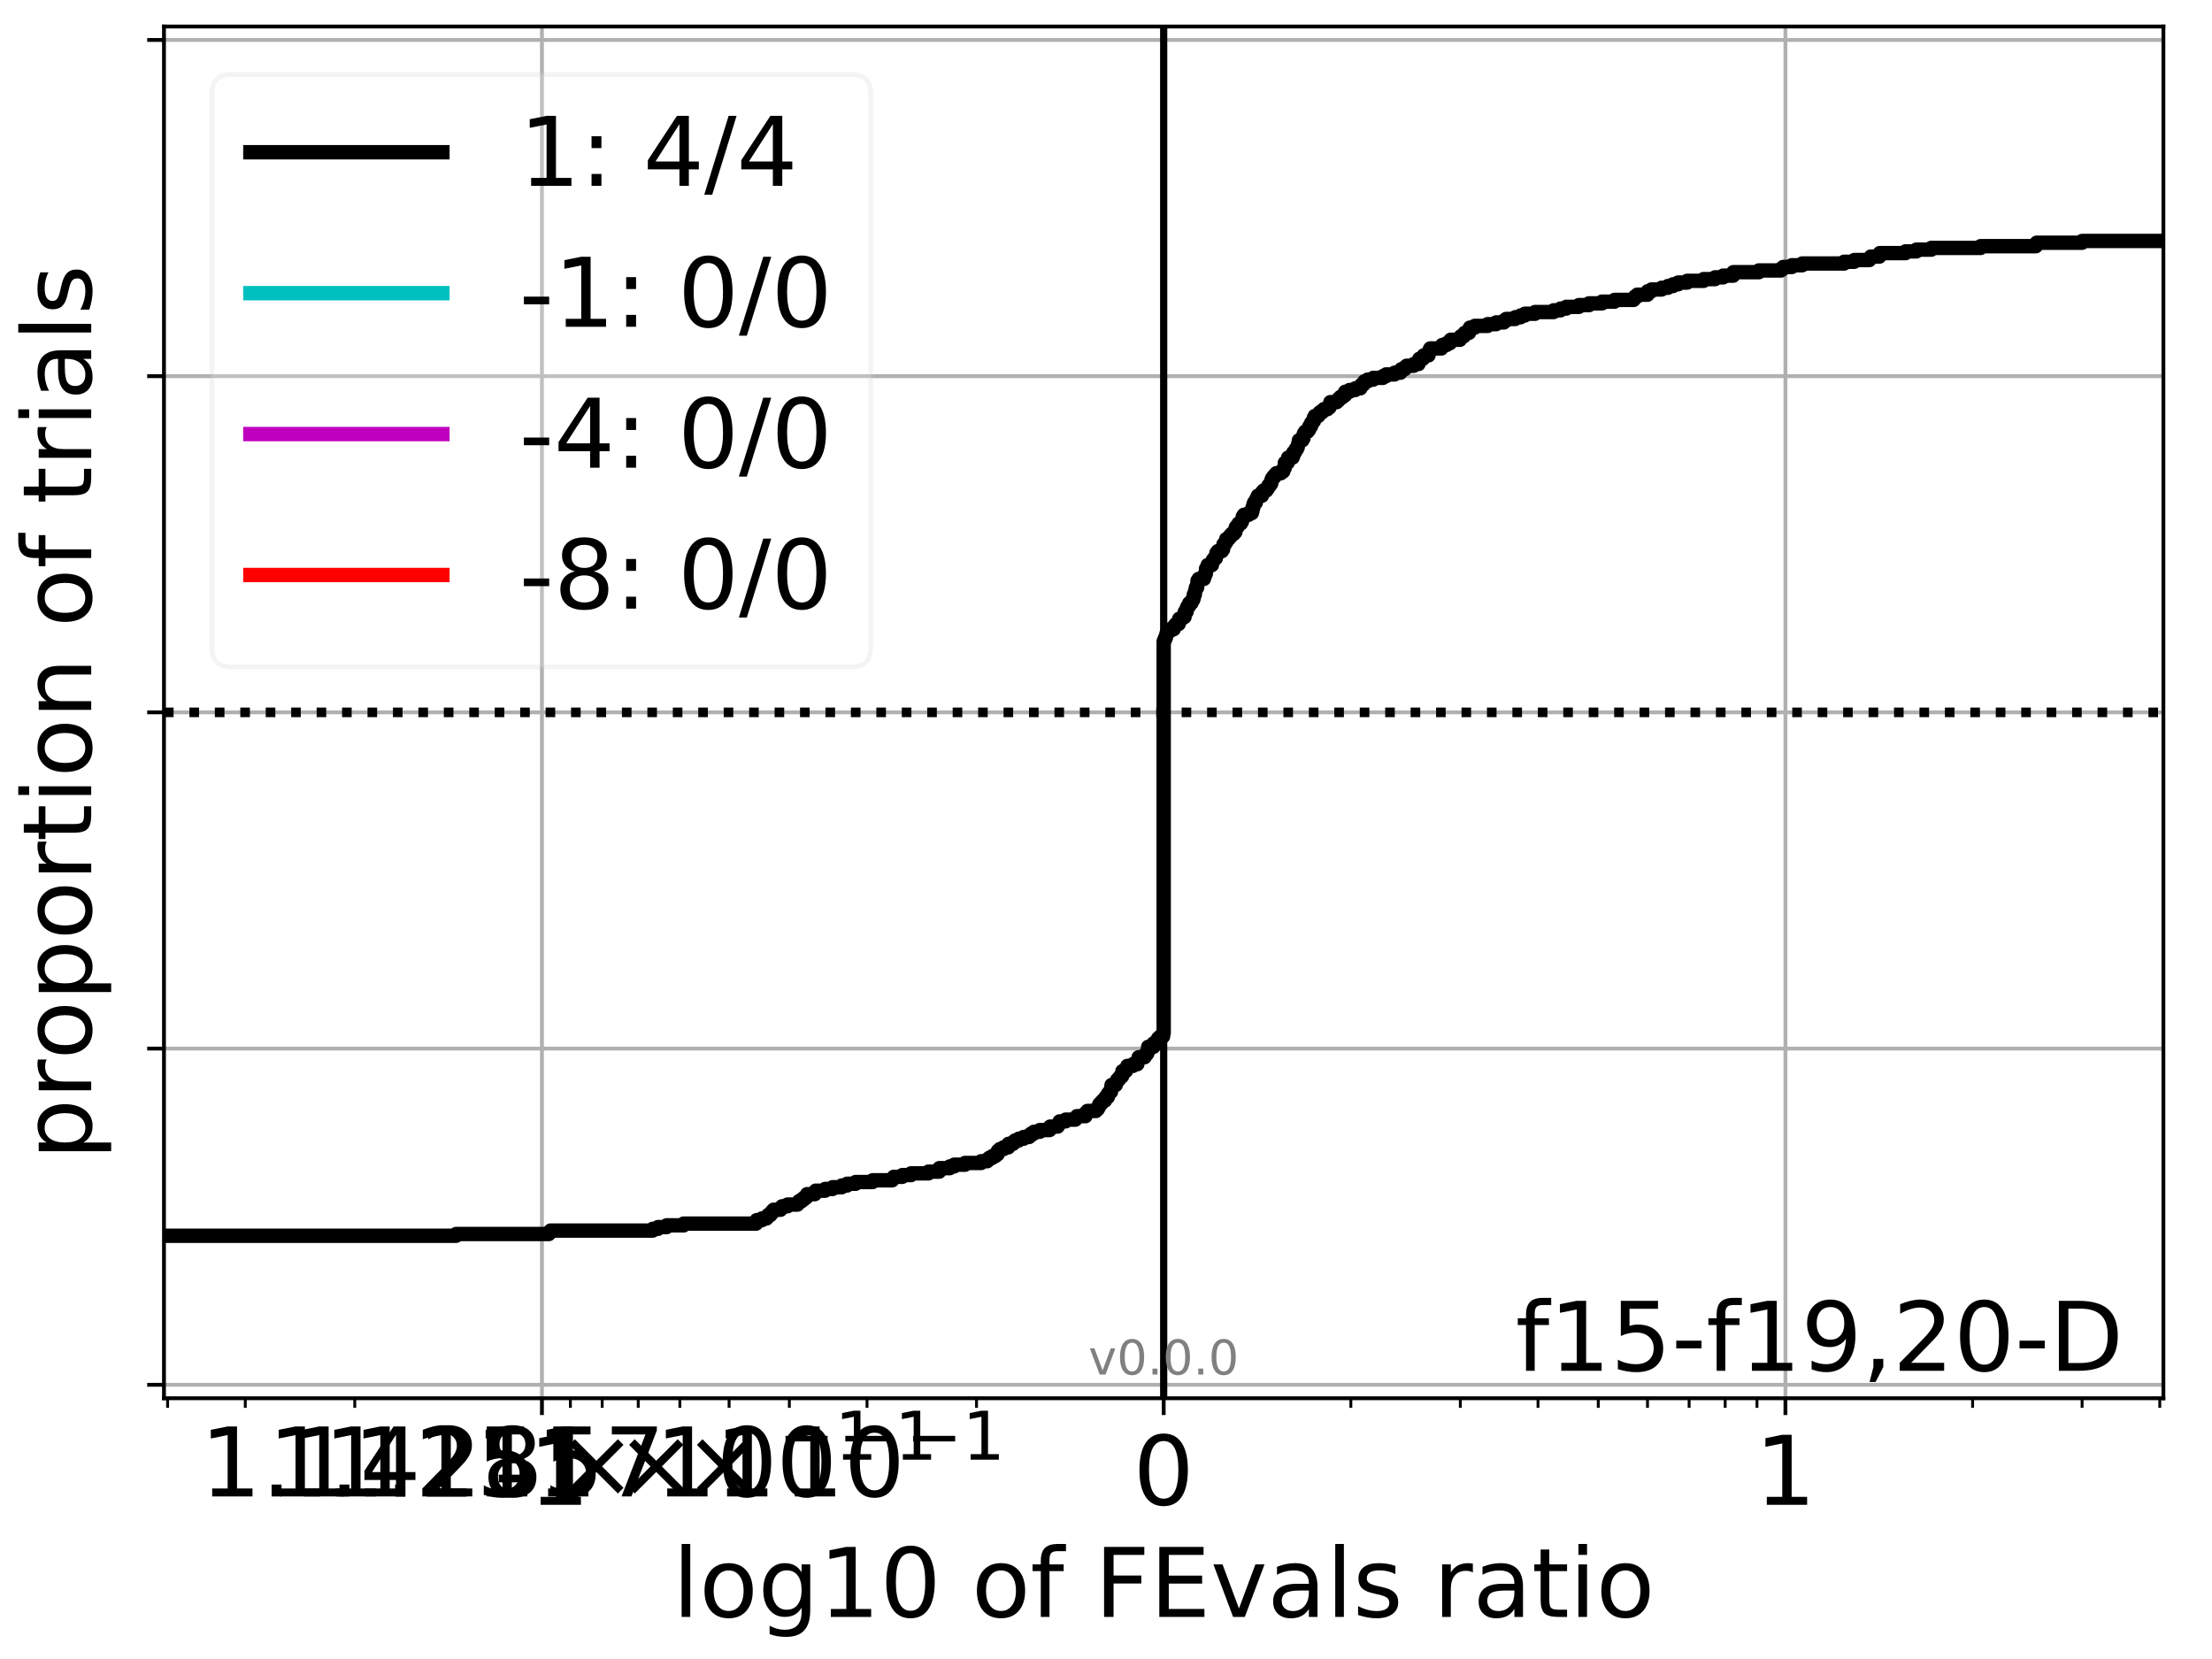 <?xml version="1.0" encoding="utf-8" standalone="no"?>
<!DOCTYPE svg PUBLIC "-//W3C//DTD SVG 1.1//EN"
  "http://www.w3.org/Graphics/SVG/1.1/DTD/svg11.dtd">
<!-- Created with matplotlib (http://matplotlib.org/) -->
<svg height="345.6pt" version="1.1" viewBox="0 0 460.8 345.6" width="460.8pt" xmlns="http://www.w3.org/2000/svg" xmlns:xlink="http://www.w3.org/1999/xlink">
 <defs>
  <style type="text/css">
*{stroke-linecap:butt;stroke-linejoin:round;}
  </style>
 </defs>
 <g id="figure_1">
  <g id="patch_1">
   <path d="M 0 345.6 
L 460.8 345.6 
L 460.8 0 
L 0 0 
z
" style="fill:#ffffff;"/>
  </g>
  <g id="axes_1">
   <g id="patch_2">
    <path d="M 34.16 291.28 
L 450.672 291.28 
L 450.672 5.52 
L 34.16 5.52 
z
" style="fill:#ffffff;"/>
   </g>
   <g id="matplotlib.axis_1">
    <g id="xtick_1">
     <g id="line2d_1">
      <path clip-path="url(#p3aa95a7d15)" d="M 112.894 291.28 
L 112.894 5.52 
" style="fill:none;stroke:#b0b0b0;stroke-linecap:square;stroke-width:0.8;"/>
     </g>
     <g id="line2d_2">
      <defs>
       <path d="M 0 0 
L 0 3.5 
" id="m5abd4bb214" style="stroke:#000000;stroke-width:0.8;"/>
      </defs>
      <g>
       <use style="stroke:#000000;stroke-width:0.8;" x="112.894" xlink:href="#m5abd4bb214" y="291.28"/>
      </g>
     </g>
     <g id="text_1">
      <!-- -1 -->
      <defs>
       <path d="M 4.891 31.391 
L 31.203 31.391 
L 31.203 23.391 
L 4.891 23.391 
z
" id="DejaVuSans-2d"/>
       <path d="M 12.406 8.297 
L 28.516 8.297 
L 28.516 63.922 
L 10.984 60.406 
L 10.984 69.391 
L 28.422 72.906 
L 38.281 72.906 
L 38.281 8.297 
L 54.391 8.297 
L 54.391 0 
L 12.406 0 
z
" id="DejaVuSans-31"/>
      </defs>
      <g transform="translate(102.924 313.477)scale(0.2 -0.2)">
       <use xlink:href="#DejaVuSans-2d"/>
       <use x="36.084" xlink:href="#DejaVuSans-31"/>
      </g>
     </g>
    </g>
    <g id="xtick_2">
     <g id="line2d_3">
      <path clip-path="url(#p3aa95a7d15)" d="M 242.416 291.28 
L 242.416 5.52 
" style="fill:none;stroke:#b0b0b0;stroke-linecap:square;stroke-width:0.8;"/>
     </g>
     <g id="line2d_4">
      <g>
       <use style="stroke:#000000;stroke-width:0.8;" x="242.416" xlink:href="#m5abd4bb214" y="291.28"/>
      </g>
     </g>
     <g id="text_2">
      <!-- 0 -->
      <defs>
       <path d="M 31.781 66.406 
Q 24.172 66.406 20.328 58.906 
Q 16.5 51.422 16.5 36.375 
Q 16.5 21.391 20.328 13.891 
Q 24.172 6.391 31.781 6.391 
Q 39.453 6.391 43.281 13.891 
Q 47.125 21.391 47.125 36.375 
Q 47.125 51.422 43.281 58.906 
Q 39.453 66.406 31.781 66.406 
z
M 31.781 74.219 
Q 44.047 74.219 50.516 64.516 
Q 56.984 54.828 56.984 36.375 
Q 56.984 17.969 50.516 8.266 
Q 44.047 -1.422 31.781 -1.422 
Q 19.531 -1.422 13.062 8.266 
Q 6.594 17.969 6.594 36.375 
Q 6.594 54.828 13.062 64.516 
Q 19.531 74.219 31.781 74.219 
z
" id="DejaVuSans-30"/>
      </defs>
      <g transform="translate(236.054 313.477)scale(0.2 -0.2)">
       <use xlink:href="#DejaVuSans-30"/>
      </g>
     </g>
    </g>
    <g id="xtick_3">
     <g id="line2d_5">
      <path clip-path="url(#p3aa95a7d15)" d="M 371.938 291.28 
L 371.938 5.52 
" style="fill:none;stroke:#b0b0b0;stroke-linecap:square;stroke-width:0.8;"/>
     </g>
     <g id="line2d_6">
      <g>
       <use style="stroke:#000000;stroke-width:0.8;" x="371.938" xlink:href="#m5abd4bb214" y="291.28"/>
      </g>
     </g>
     <g id="text_3">
      <!-- 1 -->
      <g transform="translate(365.576 313.477)scale(0.2 -0.2)">
       <use xlink:href="#DejaVuSans-31"/>
      </g>
     </g>
    </g>
    <g id="xtick_4">
     <g id="line2d_7">
      <defs>
       <path d="M 0 0 
L 0 2 
" id="m563177d6a8" style="stroke:#000000;stroke-width:0.6;"/>
      </defs>
      <g>
       <use style="stroke:#000000;stroke-width:0.6;" x="34.914" xlink:href="#m563177d6a8" y="291.28"/>
      </g>
     </g>
    </g>
    <g id="xtick_5">
     <g id="line2d_8">
      <g>
       <use style="stroke:#000000;stroke-width:0.6;" x="51.096" xlink:href="#m563177d6a8" y="291.28"/>
      </g>
     </g>
    </g>
    <g id="xtick_6">
     <g id="line2d_9">
      <g>
       <use style="stroke:#000000;stroke-width:0.6;" x="73.904" xlink:href="#m563177d6a8" y="291.28"/>
      </g>
     </g>
    </g>
    <g id="xtick_7">
     <g id="line2d_10">
      <g>
       <use style="stroke:#000000;stroke-width:0.6;" x="118.82" xlink:href="#m563177d6a8" y="291.28"/>
      </g>
     </g>
     <g id="text_4">
      <!-- $\mathdefault{1.11111\times10^{-1}}$ -->
      <defs>
       <path d="M 10.688 12.406 
L 21 12.406 
L 21 0 
L 10.688 0 
z
" id="DejaVuSans-2e"/>
       <path d="M 70.125 53.719 
L 47.797 31.297 
L 70.125 8.984 
L 64.312 3.078 
L 41.891 25.484 
L 19.484 3.078 
L 13.719 8.984 
L 35.984 31.297 
L 13.719 53.719 
L 19.484 59.625 
L 41.891 37.203 
L 64.312 59.625 
z
" id="DejaVuSans-d7"/>
       <path d="M 10.594 35.5 
L 73.188 35.5 
L 73.188 27.203 
L 10.594 27.203 
z
" id="DejaVuSans-2212"/>
      </defs>
      <g transform="translate(41.72 311.877)scale(0.2 -0.2)">
       <use transform="translate(0 0.684)" xlink:href="#DejaVuSans-31"/>
       <use transform="translate(63.623 0.684)" xlink:href="#DejaVuSans-2e"/>
       <use transform="translate(95.41 0.684)" xlink:href="#DejaVuSans-31"/>
       <use transform="translate(159.033 0.684)" xlink:href="#DejaVuSans-31"/>
       <use transform="translate(222.656 0.684)" xlink:href="#DejaVuSans-31"/>
       <use transform="translate(286.279 0.684)" xlink:href="#DejaVuSans-31"/>
       <use transform="translate(349.902 0.684)" xlink:href="#DejaVuSans-31"/>
       <use transform="translate(433.008 0.684)" xlink:href="#DejaVuSans-d7"/>
       <use transform="translate(536.279 0.684)" xlink:href="#DejaVuSans-31"/>
       <use transform="translate(599.902 0.684)" xlink:href="#DejaVuSans-30"/>
       <use transform="translate(664.482 38.966)scale(0.7)" xlink:href="#DejaVuSans-2212"/>
       <use transform="translate(723.135 38.966)scale(0.7)" xlink:href="#DejaVuSans-31"/>
      </g>
     </g>
    </g>
    <g id="xtick_8">
     <g id="line2d_11">
      <g>
       <use style="stroke:#000000;stroke-width:0.6;" x="125.446" xlink:href="#m563177d6a8" y="291.28"/>
      </g>
     </g>
     <g id="text_5">
      <!-- $\mathdefault{1.25\times10^{-1}}$ -->
      <defs>
       <path d="M 19.188 8.297 
L 53.609 8.297 
L 53.609 0 
L 7.328 0 
L 7.328 8.297 
Q 12.938 14.109 22.625 23.891 
Q 32.328 33.688 34.812 36.531 
Q 39.547 41.844 41.422 45.531 
Q 43.312 49.219 43.312 52.781 
Q 43.312 58.594 39.234 62.25 
Q 35.156 65.922 28.609 65.922 
Q 23.969 65.922 18.812 64.312 
Q 13.672 62.703 7.812 59.422 
L 7.812 69.391 
Q 13.766 71.781 18.938 73 
Q 24.125 74.219 28.422 74.219 
Q 39.75 74.219 46.484 68.547 
Q 53.219 62.891 53.219 53.422 
Q 53.219 48.922 51.531 44.891 
Q 49.859 40.875 45.406 35.406 
Q 44.188 33.984 37.641 27.219 
Q 31.109 20.453 19.188 8.297 
z
" id="DejaVuSans-32"/>
       <path d="M 10.797 72.906 
L 49.516 72.906 
L 49.516 64.594 
L 19.828 64.594 
L 19.828 46.734 
Q 21.969 47.469 24.109 47.828 
Q 26.266 48.188 28.422 48.188 
Q 40.625 48.188 47.75 41.5 
Q 54.891 34.812 54.891 23.391 
Q 54.891 11.625 47.562 5.094 
Q 40.234 -1.422 26.906 -1.422 
Q 22.312 -1.422 17.547 -0.641 
Q 12.797 0.141 7.719 1.703 
L 7.719 11.625 
Q 12.109 9.234 16.797 8.062 
Q 21.484 6.891 26.703 6.891 
Q 35.156 6.891 40.078 11.328 
Q 45.016 15.766 45.016 23.391 
Q 45.016 31 40.078 35.438 
Q 35.156 39.891 26.703 39.891 
Q 22.75 39.891 18.812 39.016 
Q 14.891 38.141 10.797 36.281 
z
" id="DejaVuSans-35"/>
      </defs>
      <g transform="translate(67.446 311.877)scale(0.2 -0.2)">
       <use transform="translate(0 0.684)" xlink:href="#DejaVuSans-31"/>
       <use transform="translate(63.623 0.684)" xlink:href="#DejaVuSans-2e"/>
       <use transform="translate(95.332 0.684)" xlink:href="#DejaVuSans-32"/>
       <use transform="translate(158.955 0.684)" xlink:href="#DejaVuSans-35"/>
       <use transform="translate(242.061 0.684)" xlink:href="#DejaVuSans-d7"/>
       <use transform="translate(345.332 0.684)" xlink:href="#DejaVuSans-31"/>
       <use transform="translate(408.955 0.684)" xlink:href="#DejaVuSans-30"/>
       <use transform="translate(473.535 38.966)scale(0.7)" xlink:href="#DejaVuSans-2212"/>
       <use transform="translate(532.188 38.966)scale(0.7)" xlink:href="#DejaVuSans-31"/>
      </g>
     </g>
    </g>
    <g id="xtick_9">
     <g id="line2d_12">
      <g>
       <use style="stroke:#000000;stroke-width:0.6;" x="132.957" xlink:href="#m563177d6a8" y="291.28"/>
      </g>
     </g>
     <g id="text_6">
      <!-- $\mathdefault{1.42857\times10^{-1}}$ -->
      <defs>
       <path d="M 37.797 64.312 
L 12.891 25.391 
L 37.797 25.391 
z
M 35.203 72.906 
L 47.609 72.906 
L 47.609 25.391 
L 58.016 25.391 
L 58.016 17.188 
L 47.609 17.188 
L 47.609 0 
L 37.797 0 
L 37.797 17.188 
L 4.891 17.188 
L 4.891 26.703 
z
" id="DejaVuSans-34"/>
       <path d="M 31.781 34.625 
Q 24.75 34.625 20.719 30.859 
Q 16.703 27.094 16.703 20.516 
Q 16.703 13.922 20.719 10.156 
Q 24.75 6.391 31.781 6.391 
Q 38.812 6.391 42.859 10.172 
Q 46.922 13.969 46.922 20.516 
Q 46.922 27.094 42.891 30.859 
Q 38.875 34.625 31.781 34.625 
z
M 21.922 38.812 
Q 15.578 40.375 12.031 44.719 
Q 8.5 49.078 8.5 55.328 
Q 8.5 64.062 14.719 69.141 
Q 20.953 74.219 31.781 74.219 
Q 42.672 74.219 48.875 69.141 
Q 55.078 64.062 55.078 55.328 
Q 55.078 49.078 51.531 44.719 
Q 48 40.375 41.703 38.812 
Q 48.828 37.156 52.797 32.312 
Q 56.781 27.484 56.781 20.516 
Q 56.781 9.906 50.312 4.234 
Q 43.844 -1.422 31.781 -1.422 
Q 19.734 -1.422 13.25 4.234 
Q 6.781 9.906 6.781 20.516 
Q 6.781 27.484 10.781 32.312 
Q 14.797 37.156 21.922 38.812 
z
M 18.312 54.391 
Q 18.312 48.734 21.844 45.562 
Q 25.391 42.391 31.781 42.391 
Q 38.141 42.391 41.719 45.562 
Q 45.312 48.734 45.312 54.391 
Q 45.312 60.062 41.719 63.234 
Q 38.141 66.406 31.781 66.406 
Q 25.391 66.406 21.844 63.234 
Q 18.312 60.062 18.312 54.391 
z
" id="DejaVuSans-38"/>
       <path d="M 8.203 72.906 
L 55.078 72.906 
L 55.078 68.703 
L 28.609 0 
L 18.312 0 
L 43.219 64.594 
L 8.203 64.594 
z
" id="DejaVuSans-37"/>
      </defs>
      <g transform="translate(55.857 311.877)scale(0.2 -0.2)">
       <use transform="translate(0 0.684)" xlink:href="#DejaVuSans-31"/>
       <use transform="translate(63.623 0.684)" xlink:href="#DejaVuSans-2e"/>
       <use transform="translate(95.41 0.684)" xlink:href="#DejaVuSans-34"/>
       <use transform="translate(159.033 0.684)" xlink:href="#DejaVuSans-32"/>
       <use transform="translate(222.656 0.684)" xlink:href="#DejaVuSans-38"/>
       <use transform="translate(286.279 0.684)" xlink:href="#DejaVuSans-35"/>
       <use transform="translate(349.793 0.684)" xlink:href="#DejaVuSans-37"/>
       <use transform="translate(432.898 0.684)" xlink:href="#DejaVuSans-d7"/>
       <use transform="translate(536.17 0.684)" xlink:href="#DejaVuSans-31"/>
       <use transform="translate(599.793 0.684)" xlink:href="#DejaVuSans-30"/>
       <use transform="translate(664.373 38.966)scale(0.7)" xlink:href="#DejaVuSans-2212"/>
       <use transform="translate(723.025 38.966)scale(0.7)" xlink:href="#DejaVuSans-31"/>
      </g>
     </g>
    </g>
    <g id="xtick_10">
     <g id="line2d_13">
      <g>
       <use style="stroke:#000000;stroke-width:0.6;" x="141.628" xlink:href="#m563177d6a8" y="291.28"/>
      </g>
     </g>
    </g>
    <g id="xtick_11">
     <g id="line2d_14">
      <g>
       <use style="stroke:#000000;stroke-width:0.6;" x="151.884" xlink:href="#m563177d6a8" y="291.28"/>
      </g>
     </g>
    </g>
    <g id="xtick_12">
     <g id="line2d_15">
      <g>
       <use style="stroke:#000000;stroke-width:0.6;" x="164.436" xlink:href="#m563177d6a8" y="291.28"/>
      </g>
     </g>
    </g>
    <g id="xtick_13">
     <g id="line2d_16">
      <g>
       <use style="stroke:#000000;stroke-width:0.6;" x="180.618" xlink:href="#m563177d6a8" y="291.28"/>
      </g>
     </g>
    </g>
    <g id="xtick_14">
     <g id="line2d_17">
      <g>
       <use style="stroke:#000000;stroke-width:0.6;" x="203.426" xlink:href="#m563177d6a8" y="291.28"/>
      </g>
     </g>
    </g>
    <g id="xtick_15">
     <g id="line2d_18">
      <g>
       <use style="stroke:#000000;stroke-width:0.6;" x="281.406" xlink:href="#m563177d6a8" y="291.28"/>
      </g>
     </g>
    </g>
    <g id="xtick_16">
     <g id="line2d_19">
      <g>
       <use style="stroke:#000000;stroke-width:0.6;" x="304.214" xlink:href="#m563177d6a8" y="291.28"/>
      </g>
     </g>
    </g>
    <g id="xtick_17">
     <g id="line2d_20">
      <g>
       <use style="stroke:#000000;stroke-width:0.6;" x="320.396" xlink:href="#m563177d6a8" y="291.28"/>
      </g>
     </g>
    </g>
    <g id="xtick_18">
     <g id="line2d_21">
      <g>
       <use style="stroke:#000000;stroke-width:0.6;" x="332.948" xlink:href="#m563177d6a8" y="291.28"/>
      </g>
     </g>
    </g>
    <g id="xtick_19">
     <g id="line2d_22">
      <g>
       <use style="stroke:#000000;stroke-width:0.6;" x="343.204" xlink:href="#m563177d6a8" y="291.28"/>
      </g>
     </g>
    </g>
    <g id="xtick_20">
     <g id="line2d_23">
      <g>
       <use style="stroke:#000000;stroke-width:0.6;" x="351.875" xlink:href="#m563177d6a8" y="291.28"/>
      </g>
     </g>
    </g>
    <g id="xtick_21">
     <g id="line2d_24">
      <g>
       <use style="stroke:#000000;stroke-width:0.6;" x="359.386" xlink:href="#m563177d6a8" y="291.28"/>
      </g>
     </g>
    </g>
    <g id="xtick_22">
     <g id="line2d_25">
      <g>
       <use style="stroke:#000000;stroke-width:0.6;" x="366.012" xlink:href="#m563177d6a8" y="291.28"/>
      </g>
     </g>
    </g>
    <g id="xtick_23">
     <g id="line2d_26">
      <g>
       <use style="stroke:#000000;stroke-width:0.6;" x="410.928" xlink:href="#m563177d6a8" y="291.28"/>
      </g>
     </g>
    </g>
    <g id="xtick_24">
     <g id="line2d_27">
      <g>
       <use style="stroke:#000000;stroke-width:0.6;" x="433.736" xlink:href="#m563177d6a8" y="291.28"/>
      </g>
     </g>
    </g>
    <g id="xtick_25">
     <g id="line2d_28">
      <g>
       <use style="stroke:#000000;stroke-width:0.6;" x="449.918" xlink:href="#m563177d6a8" y="291.28"/>
      </g>
     </g>
    </g>
    <g id="text_7">
     <!-- log10 of FEvals ratio -->
     <defs>
      <path d="M 9.422 75.984 
L 18.406 75.984 
L 18.406 0 
L 9.422 0 
z
" id="DejaVuSans-6c"/>
      <path d="M 30.609 48.391 
Q 23.391 48.391 19.188 42.75 
Q 14.984 37.109 14.984 27.297 
Q 14.984 17.484 19.156 11.844 
Q 23.344 6.203 30.609 6.203 
Q 37.797 6.203 41.984 11.859 
Q 46.188 17.531 46.188 27.297 
Q 46.188 37.016 41.984 42.703 
Q 37.797 48.391 30.609 48.391 
z
M 30.609 56 
Q 42.328 56 49.016 48.375 
Q 55.719 40.766 55.719 27.297 
Q 55.719 13.875 49.016 6.219 
Q 42.328 -1.422 30.609 -1.422 
Q 18.844 -1.422 12.172 6.219 
Q 5.516 13.875 5.516 27.297 
Q 5.516 40.766 12.172 48.375 
Q 18.844 56 30.609 56 
z
" id="DejaVuSans-6f"/>
      <path d="M 45.406 27.984 
Q 45.406 37.75 41.375 43.109 
Q 37.359 48.484 30.078 48.484 
Q 22.859 48.484 18.828 43.109 
Q 14.797 37.75 14.797 27.984 
Q 14.797 18.266 18.828 12.891 
Q 22.859 7.516 30.078 7.516 
Q 37.359 7.516 41.375 12.891 
Q 45.406 18.266 45.406 27.984 
z
M 54.391 6.781 
Q 54.391 -7.172 48.188 -13.984 
Q 42 -20.797 29.203 -20.797 
Q 24.469 -20.797 20.266 -20.094 
Q 16.062 -19.391 12.109 -17.922 
L 12.109 -9.188 
Q 16.062 -11.328 19.922 -12.344 
Q 23.781 -13.375 27.781 -13.375 
Q 36.625 -13.375 41.016 -8.766 
Q 45.406 -4.156 45.406 5.172 
L 45.406 9.625 
Q 42.625 4.781 38.281 2.391 
Q 33.938 0 27.875 0 
Q 17.828 0 11.672 7.656 
Q 5.516 15.328 5.516 27.984 
Q 5.516 40.672 11.672 48.328 
Q 17.828 56 27.875 56 
Q 33.938 56 38.281 53.609 
Q 42.625 51.219 45.406 46.391 
L 45.406 54.688 
L 54.391 54.688 
z
" id="DejaVuSans-67"/>
      <path id="DejaVuSans-20"/>
      <path d="M 37.109 75.984 
L 37.109 68.5 
L 28.516 68.5 
Q 23.688 68.5 21.797 66.547 
Q 19.922 64.594 19.922 59.516 
L 19.922 54.688 
L 34.719 54.688 
L 34.719 47.703 
L 19.922 47.703 
L 19.922 0 
L 10.891 0 
L 10.891 47.703 
L 2.297 47.703 
L 2.297 54.688 
L 10.891 54.688 
L 10.891 58.5 
Q 10.891 67.625 15.141 71.797 
Q 19.391 75.984 28.609 75.984 
z
" id="DejaVuSans-66"/>
      <path d="M 9.812 72.906 
L 51.703 72.906 
L 51.703 64.594 
L 19.672 64.594 
L 19.672 43.109 
L 48.578 43.109 
L 48.578 34.812 
L 19.672 34.812 
L 19.672 0 
L 9.812 0 
z
" id="DejaVuSans-46"/>
      <path d="M 9.812 72.906 
L 55.906 72.906 
L 55.906 64.594 
L 19.672 64.594 
L 19.672 43.016 
L 54.391 43.016 
L 54.391 34.719 
L 19.672 34.719 
L 19.672 8.297 
L 56.781 8.297 
L 56.781 0 
L 9.812 0 
z
" id="DejaVuSans-45"/>
      <path d="M 2.984 54.688 
L 12.5 54.688 
L 29.594 8.797 
L 46.688 54.688 
L 56.203 54.688 
L 35.688 0 
L 23.484 0 
z
" id="DejaVuSans-76"/>
      <path d="M 34.281 27.484 
Q 23.391 27.484 19.188 25 
Q 14.984 22.516 14.984 16.5 
Q 14.984 11.719 18.141 8.906 
Q 21.297 6.109 26.703 6.109 
Q 34.188 6.109 38.703 11.406 
Q 43.219 16.703 43.219 25.484 
L 43.219 27.484 
z
M 52.203 31.203 
L 52.203 0 
L 43.219 0 
L 43.219 8.297 
Q 40.141 3.328 35.547 0.953 
Q 30.953 -1.422 24.312 -1.422 
Q 15.922 -1.422 10.953 3.297 
Q 6 8.016 6 15.922 
Q 6 25.141 12.172 29.828 
Q 18.359 34.516 30.609 34.516 
L 43.219 34.516 
L 43.219 35.406 
Q 43.219 41.609 39.141 45 
Q 35.062 48.391 27.688 48.391 
Q 23 48.391 18.547 47.266 
Q 14.109 46.141 10.016 43.891 
L 10.016 52.203 
Q 14.938 54.109 19.578 55.047 
Q 24.219 56 28.609 56 
Q 40.484 56 46.344 49.844 
Q 52.203 43.703 52.203 31.203 
z
" id="DejaVuSans-61"/>
      <path d="M 44.281 53.078 
L 44.281 44.578 
Q 40.484 46.531 36.375 47.5 
Q 32.281 48.484 27.875 48.484 
Q 21.188 48.484 17.844 46.438 
Q 14.5 44.391 14.5 40.281 
Q 14.5 37.156 16.891 35.375 
Q 19.281 33.594 26.516 31.984 
L 29.594 31.297 
Q 39.156 29.25 43.188 25.516 
Q 47.219 21.781 47.219 15.094 
Q 47.219 7.469 41.188 3.016 
Q 35.156 -1.422 24.609 -1.422 
Q 20.219 -1.422 15.453 -0.562 
Q 10.688 0.297 5.422 2 
L 5.422 11.281 
Q 10.406 8.688 15.234 7.391 
Q 20.062 6.109 24.812 6.109 
Q 31.156 6.109 34.562 8.281 
Q 37.984 10.453 37.984 14.406 
Q 37.984 18.062 35.516 20.016 
Q 33.062 21.969 24.703 23.781 
L 21.578 24.516 
Q 13.234 26.266 9.516 29.906 
Q 5.812 33.547 5.812 39.891 
Q 5.812 47.609 11.281 51.797 
Q 16.75 56 26.812 56 
Q 31.781 56 36.172 55.266 
Q 40.578 54.547 44.281 53.078 
z
" id="DejaVuSans-73"/>
      <path d="M 41.109 46.297 
Q 39.594 47.172 37.812 47.578 
Q 36.031 48 33.891 48 
Q 26.266 48 22.188 43.047 
Q 18.109 38.094 18.109 28.812 
L 18.109 0 
L 9.078 0 
L 9.078 54.688 
L 18.109 54.688 
L 18.109 46.188 
Q 20.953 51.172 25.484 53.578 
Q 30.031 56 36.531 56 
Q 37.453 56 38.578 55.875 
Q 39.703 55.766 41.062 55.516 
z
" id="DejaVuSans-72"/>
      <path d="M 18.312 70.219 
L 18.312 54.688 
L 36.812 54.688 
L 36.812 47.703 
L 18.312 47.703 
L 18.312 18.016 
Q 18.312 11.328 20.141 9.422 
Q 21.969 7.516 27.594 7.516 
L 36.812 7.516 
L 36.812 0 
L 27.594 0 
Q 17.188 0 13.234 3.875 
Q 9.281 7.766 9.281 18.016 
L 9.281 47.703 
L 2.688 47.703 
L 2.688 54.688 
L 9.281 54.688 
L 9.281 70.219 
z
" id="DejaVuSans-74"/>
      <path d="M 9.422 54.688 
L 18.406 54.688 
L 18.406 0 
L 9.422 0 
z
M 9.422 75.984 
L 18.406 75.984 
L 18.406 64.594 
L 9.422 64.594 
z
" id="DejaVuSans-69"/>
     </defs>
     <g transform="translate(140.111 336.833)scale(0.2 -0.2)">
      <use xlink:href="#DejaVuSans-6c"/>
      <use x="27.783" xlink:href="#DejaVuSans-6f"/>
      <use x="88.965" xlink:href="#DejaVuSans-67"/>
      <use x="152.441" xlink:href="#DejaVuSans-31"/>
      <use x="216.064" xlink:href="#DejaVuSans-30"/>
      <use x="279.688" xlink:href="#DejaVuSans-20"/>
      <use x="311.475" xlink:href="#DejaVuSans-6f"/>
      <use x="372.656" xlink:href="#DejaVuSans-66"/>
      <use x="407.861" xlink:href="#DejaVuSans-20"/>
      <use x="439.648" xlink:href="#DejaVuSans-46"/>
      <use x="497.168" xlink:href="#DejaVuSans-45"/>
      <use x="560.352" xlink:href="#DejaVuSans-76"/>
      <use x="619.531" xlink:href="#DejaVuSans-61"/>
      <use x="680.811" xlink:href="#DejaVuSans-6c"/>
      <use x="708.594" xlink:href="#DejaVuSans-73"/>
      <use x="760.693" xlink:href="#DejaVuSans-20"/>
      <use x="792.48" xlink:href="#DejaVuSans-72"/>
      <use x="833.594" xlink:href="#DejaVuSans-61"/>
      <use x="894.873" xlink:href="#DejaVuSans-74"/>
      <use x="934.082" xlink:href="#DejaVuSans-69"/>
      <use x="961.865" xlink:href="#DejaVuSans-6f"/>
     </g>
    </g>
   </g>
   <g id="matplotlib.axis_2">
    <g id="ytick_1">
     <g id="line2d_29">
      <path clip-path="url(#p3aa95a7d15)" d="M 34.16 288.478 
L 450.672 288.478 
" style="fill:none;stroke:#b0b0b0;stroke-linecap:square;stroke-width:0.8;"/>
     </g>
     <g id="line2d_30">
      <defs>
       <path d="M 0 0 
L -3.5 0 
" id="md8215706e3" style="stroke:#000000;stroke-width:0.8;"/>
      </defs>
      <g>
       <use style="stroke:#000000;stroke-width:0.8;" x="34.16" xlink:href="#md8215706e3" y="288.478"/>
      </g>
     </g>
    </g>
    <g id="ytick_2">
     <g id="line2d_31">
      <path clip-path="url(#p3aa95a7d15)" d="M 34.16 218.439 
L 450.672 218.439 
" style="fill:none;stroke:#b0b0b0;stroke-linecap:square;stroke-width:0.8;"/>
     </g>
     <g id="line2d_32">
      <g>
       <use style="stroke:#000000;stroke-width:0.8;" x="34.16" xlink:href="#md8215706e3" y="218.439"/>
      </g>
     </g>
    </g>
    <g id="ytick_3">
     <g id="line2d_33">
      <path clip-path="url(#p3aa95a7d15)" d="M 34.16 148.4 
L 450.672 148.4 
" style="fill:none;stroke:#b0b0b0;stroke-linecap:square;stroke-width:0.8;"/>
     </g>
     <g id="line2d_34">
      <g>
       <use style="stroke:#000000;stroke-width:0.8;" x="34.16" xlink:href="#md8215706e3" y="148.4"/>
      </g>
     </g>
    </g>
    <g id="ytick_4">
     <g id="line2d_35">
      <path clip-path="url(#p3aa95a7d15)" d="M 34.16 78.361 
L 450.672 78.361 
" style="fill:none;stroke:#b0b0b0;stroke-linecap:square;stroke-width:0.8;"/>
     </g>
     <g id="line2d_36">
      <g>
       <use style="stroke:#000000;stroke-width:0.8;" x="34.16" xlink:href="#md8215706e3" y="78.361"/>
      </g>
     </g>
    </g>
    <g id="ytick_5">
     <g id="line2d_37">
      <path clip-path="url(#p3aa95a7d15)" d="M 34.16 8.322 
L 450.672 8.322 
" style="fill:none;stroke:#b0b0b0;stroke-linecap:square;stroke-width:0.8;"/>
     </g>
     <g id="line2d_38">
      <g>
       <use style="stroke:#000000;stroke-width:0.8;" x="34.16" xlink:href="#md8215706e3" y="8.322"/>
      </g>
     </g>
    </g>
    <g id="text_8">
     <!-- proportion of trials -->
     <defs>
      <path d="M 18.109 8.203 
L 18.109 -20.797 
L 9.078 -20.797 
L 9.078 54.688 
L 18.109 54.688 
L 18.109 46.391 
Q 20.953 51.266 25.266 53.625 
Q 29.594 56 35.594 56 
Q 45.562 56 51.781 48.094 
Q 58.016 40.188 58.016 27.297 
Q 58.016 14.406 51.781 6.484 
Q 45.562 -1.422 35.594 -1.422 
Q 29.594 -1.422 25.266 0.953 
Q 20.953 3.328 18.109 8.203 
z
M 48.688 27.297 
Q 48.688 37.203 44.609 42.844 
Q 40.531 48.484 33.406 48.484 
Q 26.266 48.484 22.188 42.844 
Q 18.109 37.203 18.109 27.297 
Q 18.109 17.391 22.188 11.75 
Q 26.266 6.109 33.406 6.109 
Q 40.531 6.109 44.609 11.75 
Q 48.688 17.391 48.688 27.297 
z
" id="DejaVuSans-70"/>
      <path d="M 54.891 33.016 
L 54.891 0 
L 45.906 0 
L 45.906 32.719 
Q 45.906 40.484 42.875 44.328 
Q 39.844 48.188 33.797 48.188 
Q 26.516 48.188 22.312 43.547 
Q 18.109 38.922 18.109 30.906 
L 18.109 0 
L 9.078 0 
L 9.078 54.688 
L 18.109 54.688 
L 18.109 46.188 
Q 21.344 51.125 25.703 53.562 
Q 30.078 56 35.797 56 
Q 45.219 56 50.047 50.172 
Q 54.891 44.344 54.891 33.016 
z
" id="DejaVuSans-6e"/>
     </defs>
     <g transform="translate(19.001 241.628)rotate(-90)scale(0.2 -0.2)">
      <use xlink:href="#DejaVuSans-70"/>
      <use x="63.477" xlink:href="#DejaVuSans-72"/>
      <use x="104.559" xlink:href="#DejaVuSans-6f"/>
      <use x="165.74" xlink:href="#DejaVuSans-70"/>
      <use x="229.217" xlink:href="#DejaVuSans-6f"/>
      <use x="290.398" xlink:href="#DejaVuSans-72"/>
      <use x="331.512" xlink:href="#DejaVuSans-74"/>
      <use x="370.721" xlink:href="#DejaVuSans-69"/>
      <use x="398.504" xlink:href="#DejaVuSans-6f"/>
      <use x="459.686" xlink:href="#DejaVuSans-6e"/>
      <use x="523.064" xlink:href="#DejaVuSans-20"/>
      <use x="554.852" xlink:href="#DejaVuSans-6f"/>
      <use x="616.033" xlink:href="#DejaVuSans-66"/>
      <use x="651.238" xlink:href="#DejaVuSans-20"/>
      <use x="683.025" xlink:href="#DejaVuSans-74"/>
      <use x="722.234" xlink:href="#DejaVuSans-72"/>
      <use x="763.348" xlink:href="#DejaVuSans-69"/>
      <use x="791.131" xlink:href="#DejaVuSans-61"/>
      <use x="852.41" xlink:href="#DejaVuSans-6c"/>
      <use x="880.193" xlink:href="#DejaVuSans-73"/>
     </g>
    </g>
   </g>
   <g id="line2d_39">
    <path clip-path="url(#p3aa95a7d15)" d="M 34.16 257.43 
L 95.015 257.43 
L 95.015 257.069 
L 114.326 257.069 
L 114.326 256.708 
L 114.71 256.708 
L 114.71 256.347 
L 135.972 256.347 
L 135.972 255.986 
L 137.086 255.986 
L 137.086 255.625 
L 138.865 255.625 
L 138.865 255.264 
L 142.404 255.264 
L 142.404 254.903 
L 157.508 254.903 
L 157.508 254.542 
L 157.62 254.542 
L 157.62 254.181 
L 158.734 254.181 
L 158.734 253.82 
L 159.691 253.82 
L 159.691 253.459 
L 160.029 253.459 
L 160.029 253.098 
L 160.513 253.098 
L 160.513 252.737 
L 160.805 252.737 
L 160.805 252.376 
L 161.143 252.376 
L 161.143 252.015 
L 162.584 252.015 
L 162.584 251.654 
L 162.922 251.654 
L 162.922 251.293 
L 164.051 251.293 
L 164.051 250.932 
L 166.122 250.932 
L 166.122 250.571 
L 166.46 250.571 
L 166.46 250.21 
L 167.023 250.21 
L 167.023 249.849 
L 167.49 249.849 
L 167.49 249.488 
L 167.945 249.488 
L 167.945 249.127 
L 168.137 249.127 
L 168.137 248.765 
L 169.731 248.765 
L 169.731 248.404 
L 169.916 248.404 
L 169.916 248.043 
L 171.887 248.043 
L 171.887 247.682 
L 173.454 247.682 
L 173.454 247.321 
L 175.348 247.321 
L 175.348 246.96 
L 176.462 246.96 
L 176.462 246.599 
L 178.242 246.599 
L 178.242 246.238 
L 181.78 246.238 
L 181.78 245.877 
L 185.859 245.877 
L 185.859 245.516 
L 186.188 245.516 
L 186.188 245.155 
L 187.963 245.155 
L 187.963 244.794 
L 189.787 244.794 
L 189.787 244.433 
L 193.411 244.433 
L 193.411 244.072 
L 195.659 244.072 
L 195.673 243.35 
L 197.842 243.35 
L 197.842 242.989 
L 198.772 242.989 
L 198.772 242.628 
L 201.021 242.628 
L 201.021 242.267 
L 204.39 242.267 
L 204.39 241.906 
L 205.641 241.906 
L 205.641 241.545 
L 206.097 241.545 
L 206.097 241.184 
L 206.75 241.184 
L 206.75 240.823 
L 207.379 240.823 
L 207.379 240.462 
L 207.824 240.462 
L 207.883 239.74 
L 208.279 239.74 
L 208.279 239.379 
L 209.05 239.379 
L 209.05 239.018 
L 210.038 239.018 
L 210.065 238.296 
L 211.003 238.296 
L 211.003 237.935 
L 211.458 237.935 
L 211.458 237.574 
L 212.221 237.574 
L 212.221 237.213 
L 213.244 237.213 
L 213.244 236.852 
L 214.372 236.852 
L 214.372 236.491 
L 214.827 236.491 
L 214.827 236.13 
L 215.399 236.13 
L 215.399 235.769 
L 216.613 235.769 
L 216.613 235.407 
L 218.641 235.407 
L 218.641 235.046 
L 218.769 235.046 
L 218.769 234.685 
L 220.341 234.685 
L 220.341 234.324 
L 220.566 234.324 
L 220.566 233.963 
L 220.743 233.963 
L 220.743 233.602 
L 221.981 233.602 
L 221.981 233.241 
L 224.01 233.241 
L 224.01 232.88 
L 224.339 232.88 
L 224.339 232.519 
L 226.115 232.519 
L 226.192 231.797 
L 226.521 231.797 
L 226.521 231.436 
L 228.297 231.436 
L 228.297 231.075 
L 228.675 231.075 
L 228.675 230.714 
L 228.879 230.714 
L 228.879 230.353 
L 229.027 230.353 
L 229.027 229.992 
L 229.371 229.992 
L 229.371 229.631 
L 229.7 229.631 
L 229.7 229.27 
L 230.195 229.27 
L 230.195 228.909 
L 230.323 228.909 
L 230.323 228.548 
L 230.779 228.548 
L 230.813 227.826 
L 231.097 227.826 
L 231.097 227.465 
L 231.435 227.465 
L 231.516 226.382 
L 231.562 226.382 
L 231.562 226.021 
L 232.434 226.021 
L 232.434 225.66 
L 232.565 225.66 
L 232.565 225.299 
L 232.741 225.299 
L 232.741 224.938 
L 233.07 224.938 
L 233.07 224.577 
L 233.356 224.577 
L 233.356 224.216 
L 233.745 224.216 
L 233.824 223.133 
L 234.531 223.133 
L 234.531 222.772 
L 234.72 222.772 
L 234.72 222.411 
L 234.845 222.411 
L 234.845 222.049 
L 236.007 222.049 
L 236.007 221.688 
L 236.924 221.688 
L 236.924 220.966 
L 237.185 220.966 
L 237.204 220.244 
L 238.429 220.244 
L 238.429 219.883 
L 238.657 219.883 
L 238.657 219.522 
L 238.974 219.522 
L 238.974 219.161 
L 239.106 219.161 
L 239.185 218.078 
L 240.289 218.078 
L 240.293 217.356 
L 240.899 217.356 
L 240.899 216.995 
L 241.067 216.995 
L 241.067 216.634 
L 241.292 216.634 
L 241.292 216.273 
L 241.676 216.273 
L 241.676 215.912 
L 242.285 215.912 
L 242.36 215.19 
L 242.416 215.19 
L 242.416 133.598 
L 242.555 133.598 
L 242.555 133.237 
L 242.697 133.237 
L 242.697 132.876 
L 242.871 132.876 
L 242.965 132.154 
L 243.054 132.154 
L 243.054 131.793 
L 243.338 131.793 
L 243.338 131.432 
L 243.794 131.432 
L 243.794 131.071 
L 244.513 131.071 
L 244.513 130.71 
L 244.657 130.71 
L 244.657 130.349 
L 244.968 130.349 
L 244.968 129.988 
L 245.539 129.988 
L 245.58 129.266 
L 245.654 129.266 
L 245.654 128.905 
L 246.233 128.905 
L 246.233 128.544 
L 246.754 128.544 
L 246.813 127.46 
L 247.186 127.46 
L 247.201 126.738 
L 247.347 126.738 
L 247.347 126.377 
L 247.641 126.377 
L 247.735 125.655 
L 248.19 125.655 
L 248.19 125.294 
L 248.359 125.294 
L 248.359 124.933 
L 248.574 124.933 
L 248.574 124.572 
L 248.692 124.572 
L 248.694 123.85 
L 248.909 123.85 
L 248.956 123.128 
L 249.021 123.128 
L 249.126 122.406 
L 249.384 122.406 
L 249.473 120.962 
L 249.692 120.962 
L 249.692 120.601 
L 250.797 120.601 
L 250.827 119.879 
L 251.049 119.879 
L 251.049 119.518 
L 251.197 119.518 
L 251.252 118.435 
L 251.504 118.435 
L 251.583 117.713 
L 252.461 117.713 
L 252.563 116.991 
L 252.664 116.991 
L 252.664 116.63 
L 252.947 116.63 
L 252.947 116.269 
L 253.29 116.269 
L 253.353 115.547 
L 253.402 115.547 
L 253.402 115.186 
L 253.673 115.186 
L 253.673 114.825 
L 254.532 114.825 
L 254.532 114.463 
L 254.787 114.463 
L 254.87 113.38 
L 255.188 113.38 
L 255.188 113.019 
L 255.409 113.019 
L 255.446 112.297 
L 255.932 112.297 
L 255.932 111.936 
L 256.244 111.936 
L 256.244 111.575 
L 256.566 111.575 
L 256.566 111.214 
L 257.026 111.214 
L 257.026 110.853 
L 257.344 110.853 
L 257.355 110.131 
L 257.48 110.131 
L 257.48 109.77 
L 257.818 109.77 
L 257.818 109.409 
L 258.017 109.409 
L 258.017 109.048 
L 258.506 109.048 
L 258.506 108.687 
L 258.717 108.687 
L 258.717 108.326 
L 258.833 108.326 
L 258.895 107.604 
L 259.131 107.604 
L 259.131 107.243 
L 260.104 107.243 
L 260.104 106.882 
L 260.785 106.882 
L 260.785 106.521 
L 260.9 106.521 
L 260.904 105.799 
L 261.077 105.799 
L 261.114 105.077 
L 261.242 105.077 
L 261.242 104.716 
L 261.606 104.716 
L 261.707 103.994 
L 261.864 103.994 
L 261.864 103.633 
L 262.036 103.633 
L 262.036 103.272 
L 262.881 103.272 
L 262.889 102.55 
L 263.21 102.55 
L 263.21 102.189 
L 263.811 102.189 
L 263.811 101.828 
L 264.078 101.828 
L 264.078 101.467 
L 264.256 101.467 
L 264.256 101.105 
L 264.578 101.105 
L 264.578 100.744 
L 264.812 100.744 
L 264.85 100.022 
L 264.986 100.022 
L 264.986 99.661 
L 265.234 99.661 
L 265.234 99.3 
L 265.555 99.3 
L 265.555 98.939 
L 265.884 98.939 
L 265.884 98.578 
L 266.84 98.578 
L 266.84 98.217 
L 267.324 98.217 
L 267.324 97.856 
L 267.448 97.856 
L 267.448 97.495 
L 267.625 97.495 
L 267.659 96.412 
L 268.236 96.412 
L 268.346 95.329 
L 269.259 95.329 
L 269.259 94.968 
L 269.418 94.968 
L 269.429 94.246 
L 269.747 94.246 
L 269.747 93.885 
L 269.94 93.885 
L 269.94 93.524 
L 270.189 93.524 
L 270.189 93.163 
L 270.342 93.163 
L 270.434 92.441 
L 270.529 92.441 
L 270.599 91.719 
L 271.316 91.719 
L 271.316 91.358 
L 271.521 91.358 
L 271.522 90.636 
L 271.644 90.636 
L 271.644 90.275 
L 271.883 90.275 
L 271.883 89.914 
L 272.413 89.914 
L 272.413 89.553 
L 272.695 89.553 
L 272.751 88.831 
L 273.107 88.831 
L 273.137 88.109 
L 273.42 88.109 
L 273.42 87.747 
L 273.698 87.747 
L 273.708 87.025 
L 273.895 87.025 
L 273.895 86.664 
L 274.621 86.664 
L 274.621 86.303 
L 274.877 86.303 
L 274.877 85.942 
L 275.369 85.942 
L 275.369 85.581 
L 275.795 85.581 
L 275.795 85.22 
L 276.562 85.22 
L 276.562 84.859 
L 276.97 84.859 
L 277.077 84.137 
L 277.139 84.137 
L 277.139 83.776 
L 278.468 83.776 
L 278.468 83.415 
L 278.868 83.415 
L 278.868 83.054 
L 279.232 83.054 
L 279.232 82.693 
L 279.745 82.693 
L 279.745 82.332 
L 280.217 82.332 
L 280.238 81.61 
L 281.13 81.61 
L 281.13 81.249 
L 282.331 81.249 
L 282.331 80.888 
L 283.399 80.888 
L 283.399 80.527 
L 283.577 80.527 
L 283.577 80.166 
L 283.976 80.166 
L 283.976 79.805 
L 284.229 79.805 
L 284.229 79.444 
L 284.898 79.444 
L 284.898 79.083 
L 286.073 79.083 
L 286.073 78.722 
L 288.071 78.722 
L 288.071 78.361 
L 288.746 78.361 
L 288.746 78 
L 290.516 78 
L 290.516 77.639 
L 291.733 77.639 
L 291.733 77.278 
L 291.911 77.278 
L 291.911 76.917 
L 292.609 76.917 
L 292.609 76.556 
L 293.028 76.556 
L 293.028 76.195 
L 294.507 76.195 
L 294.507 75.834 
L 295.492 75.834 
L 295.543 75.112 
L 295.67 75.112 
L 295.67 74.751 
L 296.414 74.751 
L 296.414 74.389 
L 296.592 74.389 
L 296.592 74.028 
L 297.588 74.028 
L 297.613 73.306 
L 297.766 73.306 
L 297.766 72.945 
L 297.951 72.945 
L 297.951 72.584 
L 300.262 72.584 
L 300.262 72.223 
L 300.439 72.223 
L 300.439 71.862 
L 301.362 71.862 
L 301.362 71.501 
L 302.032 71.501 
L 302.032 71.14 
L 302.209 71.14 
L 302.209 70.779 
L 304.125 70.779 
L 304.125 70.418 
L 304.303 70.418 
L 304.303 70.057 
L 304.946 70.057 
L 304.946 69.696 
L 305.121 69.696 
L 305.121 69.335 
L 306.023 69.335 
L 306.043 68.613 
L 306.2 68.613 
L 306.2 68.252 
L 307.218 68.252 
L 307.218 67.891 
L 309.891 67.891 
L 309.891 67.53 
L 311.661 67.53 
L 311.661 67.169 
L 313.271 67.169 
L 313.271 66.808 
L 313.754 66.808 
L 313.754 66.447 
L 315.652 66.447 
L 315.652 66.086 
L 316.753 66.086 
L 316.753 65.725 
L 317.64 65.725 
L 317.64 65.364 
L 319.765 65.364 
L 319.765 65.003 
L 323.651 65.003 
L 323.651 64.642 
L 325.079 64.642 
L 325.079 64.281 
L 326.287 64.281 
L 326.287 63.92 
L 328.902 63.92 
L 328.902 63.559 
L 331.028 63.559 
L 331.028 63.198 
L 333.716 63.198 
L 333.716 62.837 
L 336.342 62.837 
L 336.342 62.476 
L 340.311 62.476 
L 340.311 62.115 
L 340.614 62.115 
L 340.614 61.754 
L 341.074 61.754 
L 341.074 61.393 
L 343.2 61.393 
L 343.25 60.67 
L 344.022 60.67 
L 344.022 60.309 
L 346.148 60.309 
L 346.148 59.948 
L 347.446 59.948 
L 347.446 59.587 
L 348.514 59.587 
L 348.514 59.226 
L 349.572 59.226 
L 349.572 58.865 
L 351.462 58.865 
L 351.462 58.504 
L 354.886 58.504 
L 354.886 58.143 
L 357.274 58.143 
L 357.274 57.782 
L 358.955 57.782 
L 358.955 57.421 
L 361.049 57.421 
L 361.081 56.699 
L 366.395 56.699 
L 366.395 56.338 
L 371.031 56.338 
L 371.031 55.977 
L 371.486 55.977 
L 371.486 55.616 
L 373.272 55.616 
L 373.272 55.255 
L 375.428 55.255 
L 375.428 54.894 
L 384.156 54.894 
L 384.156 54.533 
L 386.281 54.533 
L 386.281 54.172 
L 389.4 54.172 
L 389.4 53.811 
L 389.729 53.811 
L 389.729 53.45 
L 391.504 53.45 
L 391.596 52.728 
L 396.952 52.728 
L 396.952 52.367 
L 399.214 52.367 
L 399.214 52.006 
L 402.313 52.006 
L 402.313 51.645 
L 412.591 51.645 
L 412.591 51.284 
L 424.107 51.284 
L 424.107 50.923 
L 424.284 50.923 
L 424.284 50.562 
L 433.736 50.562 
L 433.736 50.201 
L 450.672 50.201 
L 450.672 50.201 
" style="fill:none;stroke:#000000;stroke-linecap:square;stroke-width:3;"/>
   </g>
   <g id="line2d_40">
    <path clip-path="url(#p3aa95a7d15)" style="fill:none;stroke:#000000;stroke-linecap:square;stroke-width:3;"/>
   </g>
   <g id="line2d_41"/>
   <g id="line2d_42"/>
   <g id="line2d_43"/>
   <g id="line2d_44">
    <path clip-path="url(#p3aa95a7d15)" d="M 242.416 291.28 
L 242.416 5.52 
" style="fill:none;stroke:#000000;stroke-linecap:square;stroke-width:1.5;"/>
   </g>
   <g id="line2d_45">
    <path clip-path="url(#p3aa95a7d15)" d="M 34.16 148.4 
L 450.672 148.4 
" style="fill:none;stroke:#000000;stroke-dasharray:2,3.3;stroke-dashoffset:0;stroke-width:2;"/>
   </g>
   <g id="patch_3">
    <path d="M 34.16 291.28 
L 34.16 5.52 
" style="fill:none;stroke:#000000;stroke-linecap:square;stroke-linejoin:miter;stroke-width:0.8;"/>
   </g>
   <g id="patch_4">
    <path d="M 450.672 291.28 
L 450.672 5.52 
" style="fill:none;stroke:#000000;stroke-linecap:square;stroke-linejoin:miter;stroke-width:0.8;"/>
   </g>
   <g id="patch_5">
    <path d="M 34.16 291.28 
L 450.672 291.28 
" style="fill:none;stroke:#000000;stroke-linecap:square;stroke-linejoin:miter;stroke-width:0.8;"/>
   </g>
   <g id="patch_6">
    <path d="M 34.16 5.52 
L 450.672 5.52 
" style="fill:none;stroke:#000000;stroke-linecap:square;stroke-linejoin:miter;stroke-width:0.8;"/>
   </g>
   <g id="text_9">
    <!-- f15-f19,20-D -->
    <defs>
     <path d="M 10.984 1.516 
L 10.984 10.5 
Q 14.703 8.734 18.5 7.812 
Q 22.312 6.891 25.984 6.891 
Q 35.75 6.891 40.891 13.453 
Q 46.047 20.016 46.781 33.406 
Q 43.953 29.203 39.594 26.953 
Q 35.25 24.703 29.984 24.703 
Q 19.047 24.703 12.672 31.312 
Q 6.297 37.938 6.297 49.422 
Q 6.297 60.641 12.938 67.422 
Q 19.578 74.219 30.609 74.219 
Q 43.266 74.219 49.922 64.516 
Q 56.594 54.828 56.594 36.375 
Q 56.594 19.141 48.406 8.859 
Q 40.234 -1.422 26.422 -1.422 
Q 22.703 -1.422 18.891 -0.688 
Q 15.094 0.047 10.984 1.516 
z
M 30.609 32.422 
Q 37.25 32.422 41.125 36.953 
Q 45.016 41.5 45.016 49.422 
Q 45.016 57.281 41.125 61.844 
Q 37.25 66.406 30.609 66.406 
Q 23.969 66.406 20.094 61.844 
Q 16.219 57.281 16.219 49.422 
Q 16.219 41.5 20.094 36.953 
Q 23.969 32.422 30.609 32.422 
z
" id="DejaVuSans-39"/>
     <path d="M 11.719 12.406 
L 22.016 12.406 
L 22.016 4 
L 14.016 -11.625 
L 7.719 -11.625 
L 11.719 4 
z
" id="DejaVuSans-2c"/>
     <path d="M 19.672 64.797 
L 19.672 8.109 
L 31.594 8.109 
Q 46.688 8.109 53.688 14.938 
Q 60.688 21.781 60.688 36.531 
Q 60.688 51.172 53.688 57.984 
Q 46.688 64.797 31.594 64.797 
z
M 9.812 72.906 
L 30.078 72.906 
Q 51.266 72.906 61.172 64.094 
Q 71.094 55.281 71.094 36.531 
Q 71.094 17.672 61.125 8.828 
Q 51.172 0 30.078 0 
L 9.812 0 
z
" id="DejaVuSans-44"/>
    </defs>
    <g transform="translate(315.723 285.565)scale(0.2 -0.2)">
     <use xlink:href="#DejaVuSans-66"/>
     <use x="35.205" xlink:href="#DejaVuSans-31"/>
     <use x="98.828" xlink:href="#DejaVuSans-35"/>
     <use x="162.451" xlink:href="#DejaVuSans-2d"/>
     <use x="198.535" xlink:href="#DejaVuSans-66"/>
     <use x="233.74" xlink:href="#DejaVuSans-31"/>
     <use x="297.363" xlink:href="#DejaVuSans-39"/>
     <use x="360.986" xlink:href="#DejaVuSans-2c"/>
     <use x="392.773" xlink:href="#DejaVuSans-32"/>
     <use x="456.396" xlink:href="#DejaVuSans-30"/>
     <use x="520.02" xlink:href="#DejaVuSans-2d"/>
     <use x="556.104" xlink:href="#DejaVuSans-44"/>
    </g>
   </g>
   <g id="text_10">
    <!-- v0.0.0 -->
    <g style="fill:#808080;" transform="translate(226.735 286.343)scale(0.1 -0.1)">
     <use xlink:href="#DejaVuSans-76"/>
     <use x="59.18" xlink:href="#DejaVuSans-30"/>
     <use x="122.803" xlink:href="#DejaVuSans-2e"/>
     <use x="154.59" xlink:href="#DejaVuSans-30"/>
     <use x="218.213" xlink:href="#DejaVuSans-2e"/>
     <use x="250" xlink:href="#DejaVuSans-30"/>
    </g>
   </g>
   <g id="legend_1">
    <g id="patch_7">
     <path d="M 48.16 138.945 
L 177.382 138.945 
Q 181.382 138.945 181.382 134.945 
L 181.382 19.52 
Q 181.382 15.52 177.382 15.52 
L 48.16 15.52 
Q 44.16 15.52 44.16 19.52 
L 44.16 134.945 
Q 44.16 138.945 48.16 138.945 
z
" style="fill:#ffffff;opacity:0.2;stroke:#cccccc;stroke-linejoin:miter;"/>
    </g>
    <g id="line2d_46">
     <path d="M 52.16 31.717 
L 92.16 31.717 
" style="fill:none;stroke:#000000;stroke-linecap:square;stroke-width:3;"/>
    </g>
    <g id="line2d_47"/>
    <g id="text_11">
     <!-- 1: 4/4 -->
     <defs>
      <path d="M 11.719 12.406 
L 22.016 12.406 
L 22.016 0 
L 11.719 0 
z
M 11.719 51.703 
L 22.016 51.703 
L 22.016 39.312 
L 11.719 39.312 
z
" id="DejaVuSans-3a"/>
      <path d="M 25.391 72.906 
L 33.688 72.906 
L 8.297 -9.281 
L 0 -9.281 
z
" id="DejaVuSans-2f"/>
     </defs>
     <g transform="translate(108.16 38.717)scale(0.2 -0.2)">
      <use xlink:href="#DejaVuSans-31"/>
      <use x="63.623" xlink:href="#DejaVuSans-3a"/>
      <use x="97.314" xlink:href="#DejaVuSans-20"/>
      <use x="129.102" xlink:href="#DejaVuSans-34"/>
      <use x="192.725" xlink:href="#DejaVuSans-2f"/>
      <use x="226.416" xlink:href="#DejaVuSans-34"/>
     </g>
    </g>
    <g id="line2d_48">
     <path d="M 52.16 61.073 
L 92.16 61.073 
" style="fill:none;stroke:#00bfbf;stroke-linecap:square;stroke-width:3;"/>
    </g>
    <g id="line2d_49"/>
    <g id="text_12">
     <!-- -1: 0/0 -->
     <g transform="translate(108.16 68.073)scale(0.2 -0.2)">
      <use xlink:href="#DejaVuSans-2d"/>
      <use x="36.084" xlink:href="#DejaVuSans-31"/>
      <use x="99.707" xlink:href="#DejaVuSans-3a"/>
      <use x="133.398" xlink:href="#DejaVuSans-20"/>
      <use x="165.186" xlink:href="#DejaVuSans-30"/>
      <use x="228.809" xlink:href="#DejaVuSans-2f"/>
      <use x="262.5" xlink:href="#DejaVuSans-30"/>
     </g>
    </g>
    <g id="line2d_50">
     <path d="M 52.16 90.429 
L 92.16 90.429 
" style="fill:none;stroke:#bf00bf;stroke-linecap:square;stroke-width:3;"/>
    </g>
    <g id="line2d_51"/>
    <g id="text_13">
     <!-- -4: 0/0 -->
     <g transform="translate(108.16 97.429)scale(0.2 -0.2)">
      <use xlink:href="#DejaVuSans-2d"/>
      <use x="36.084" xlink:href="#DejaVuSans-34"/>
      <use x="99.707" xlink:href="#DejaVuSans-3a"/>
      <use x="133.398" xlink:href="#DejaVuSans-20"/>
      <use x="165.186" xlink:href="#DejaVuSans-30"/>
      <use x="228.809" xlink:href="#DejaVuSans-2f"/>
      <use x="262.5" xlink:href="#DejaVuSans-30"/>
     </g>
    </g>
    <g id="line2d_52">
     <path d="M 52.16 119.786 
L 92.16 119.786 
" style="fill:none;stroke:#ff0000;stroke-linecap:square;stroke-width:3;"/>
    </g>
    <g id="line2d_53"/>
    <g id="text_14">
     <!-- -8: 0/0 -->
     <g transform="translate(108.16 126.786)scale(0.2 -0.2)">
      <use xlink:href="#DejaVuSans-2d"/>
      <use x="36.084" xlink:href="#DejaVuSans-38"/>
      <use x="99.707" xlink:href="#DejaVuSans-3a"/>
      <use x="133.398" xlink:href="#DejaVuSans-20"/>
      <use x="165.186" xlink:href="#DejaVuSans-30"/>
      <use x="228.809" xlink:href="#DejaVuSans-2f"/>
      <use x="262.5" xlink:href="#DejaVuSans-30"/>
     </g>
    </g>
   </g>
  </g>
 </g>
 <defs>
  <clipPath id="p3aa95a7d15">
   <rect height="285.76" width="416.512" x="34.16" y="5.52"/>
  </clipPath>
 </defs>
</svg>
